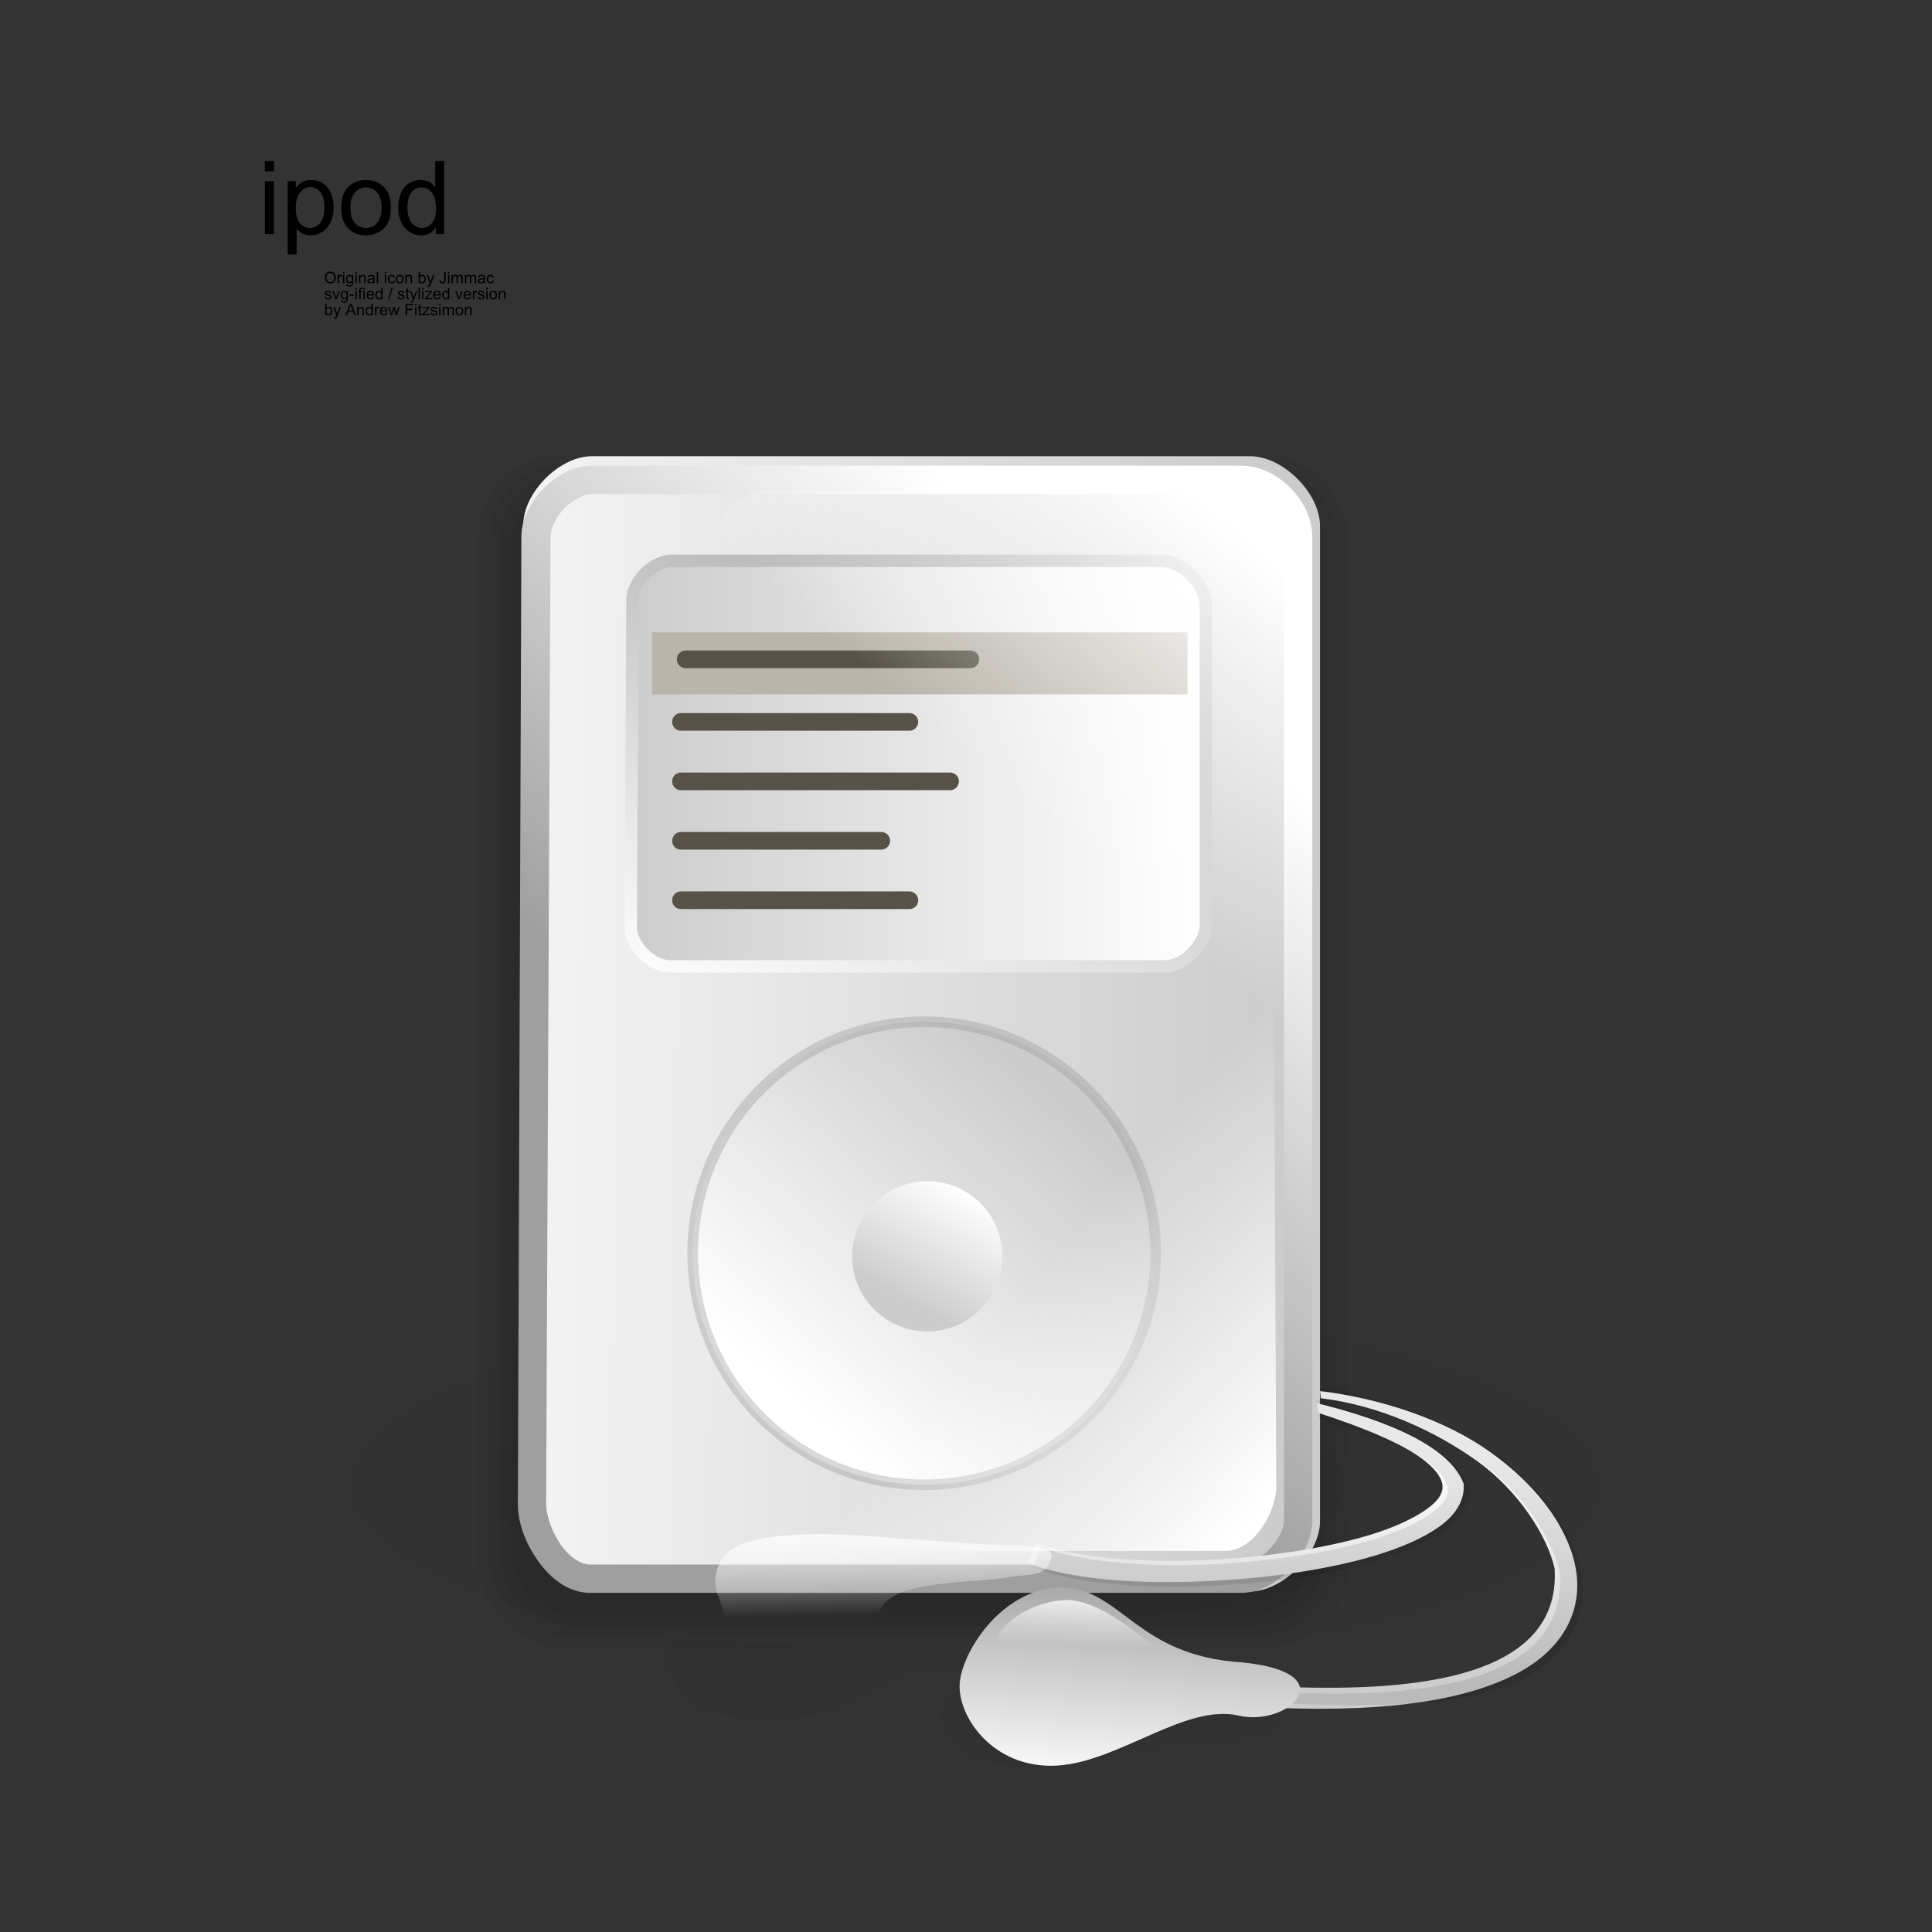 <svg:svg xmlns:dc="http://purl.org/dc/elements/1.1/" xmlns:ns1="http://www.w3.org/1999/xlink" xmlns:ns3="http://creativecommons.org/ns#" xmlns:rdf="http://www.w3.org/1999/02/22-rdf-syntax-ns#" xmlns:svg="http://www.w3.org/2000/svg" height="226.765" id="svg1" viewBox="-31.785 -50.555 226.765 226.765" width="226.765">
  <svg:rect x="-31.785" y="-50.555" width="226.765" height="226.765" fill="#333333" stroke="none"/>
  <svg:defs id="defs3">
    <svg:linearGradient id="linearGradient924">
      <svg:stop id="stop925" offset="0" stop-color="#fff" stop-opacity="0" />
      <svg:stop id="stop926" offset="1" stop-color="#fff" />
    </svg:linearGradient>
    <svg:linearGradient id="linearGradient1535">
      <svg:stop id="stop1536" offset="0" stop-color="#9f9f9f" />
      <svg:stop id="stop1537" offset="1" stop-color="#fff" />
    </svg:linearGradient>
    <svg:linearGradient id="linearGradient676">
      <svg:stop id="stop677" offset="0" stop-opacity=".115" />
      <svg:stop id="stop678" offset="1" stop-opacity="0" />
    </svg:linearGradient>
    <svg:linearGradient id="linearGradient580">
      <svg:stop id="stop581" offset="0" stop-color="#ccc" />
      <svg:stop id="stop582" offset="1" stop-color="#fff" />
    </svg:linearGradient>
    <svg:linearGradient id="linearGradient583" ns1:href="#linearGradient580" />
    <svg:linearGradient id="linearGradient589" x1=".944" x2="-.264" y1=".493" y2=".475" ns1:href="#linearGradient580" />
    <svg:radialGradient id="radialGradient675" ns1:href="#linearGradient676" />
    <svg:linearGradient id="linearGradient682" x1=".373" x2=".697" y1=".635" y2=".109" ns1:href="#linearGradient1535" />
    <svg:linearGradient id="linearGradient683" x1=".732" x2=".169" y1=".13" y2=".775" ns1:href="#linearGradient580" />
    <svg:linearGradient id="linearGradient895" x1=".331" x2=".736" y1=".786" y2=".049" ns1:href="#linearGradient580" />
    <svg:linearGradient id="linearGradient896" x1=".722" x2="-.011" y1="-.211" y2="1.034" ns1:href="#linearGradient1535" />
    <svg:linearGradient id="linearGradient911" x1=".542" x2=".356" y1="-.099" y2="1.108" ns1:href="#linearGradient1535" />
    <svg:linearGradient id="linearGradient912" x1=".609" x2=".644" y1=".315" y2="-.054" ns1:href="#linearGradient924" />
    <svg:linearGradient id="linearGradient927" x1=".482" x2=".451" y1=".58" y2="-.168" ns1:href="#linearGradient924" />
    <svg:linearGradient id="linearGradient937" x1=".415" x2=".451" y1=".898" y2=".192" ns1:href="#linearGradient580" />
    <svg:linearGradient id="linearGradient955" x1=".567" x2=".813" y1=".4" y2="-.01" ns1:href="#linearGradient924" />
    <svg:linearGradient id="linearGradient957" x1=".62" x2=".926" y1=".633" y2=".99" ns1:href="#linearGradient924" />
    <svg:linearGradient id="linearGradient1002" x1=".975" x2=".523" y1="1.07" y2=".148" ns1:href="#linearGradient676" />
    <svg:linearGradient id="linearGradient1003" x1=".289" x2=".482" y1=".549" y2="-.535" ns1:href="#linearGradient676" />
  </svg:defs>
  <svg:g id="g977" transform="matrix(1.016 0 0 1.016 -2.702 -2.594)">
    <svg:path d="m33.66 15.708c0.018-3.617 4.056-7.673 7.673-7.673h73.597c3.68 0 7.82 4.131 7.82 7.815v111.25c0 3.72-4.17 7.88-7.89 7.88h-73.811c-4.304 0-7.942-5.89-7.921-10.19l0.532-109.08z" fill="#fff" fill-rule="evenodd" id="path976" stroke-width=".438" />
    <svg:g fill="url(#linearGradient1002)" fill-opacity=".074" fill-rule="evenodd" id="g1334" stroke-width=".25" transform="matrix(1.077 0 0 1.17 33.195 -71.134)">
      <svg:path d="m84.073 157.86c-0.786 1.71-1.035 3.58-0.273 5.31 2.65 1.7 5.492 3.06 8.246 4.52 2.415 1.21 1.52 1.97-0.494 3.29-2.013 1.31-3.777 1.79-6.829 2.54-3.052 0.74-6.725 1.29-11.648 1-4.923-0.3-14.502-1.09-18.096-0.36s-1.797 3.41-0.474 4.54c1.322 1.13 2.467 0.34 6.102 0.78 3.636 0.44 10.762 0.65 15.961 0.22 5.199-0.44 11.457-0.67 15.325-1.91 3.868-1.23 6.323-3.62 7.587-5.22 1.26-1.61 0.264-3.63 2.02-1.3 1.76 2.33 4.75 5.24 5.01 7.57 0.25 2.34-1.31 3.62-3.37 5.14-2.05 1.52-4.122 2.06-7.849 2.88-3.726 0.82-9.92 1.29-14.592 2.25-1.52 1.12-1.644 1.22-0.984 2.9 5.679-0.18 12.462 0.94 16.87 0.15 4.405-0.8 12.305-3.15 14.375-7.13 1.85-3.64 2.14-6.79 0.84-9.61s-4.58-6.34-7.47-8.6c-2.88-2.26-5.762-4.61-9.416-5.44-3.584-1.26-7.162-2.54-10.75-3.79l-0.091 0.27z" id="path1560" />
      <svg:path d="m85.009 159.03l-0.616 0.92c5.942 0.7 11.814 3.35 16.097 6.38 4.28 3.02 7.29 7.65 8.05 10.98 0.76 11.96-16.604 12.55-28.456 12.07l-0.091 2.16c12.072 0.49 20.077-1 24.987-3.69 4.92-2.69 6.6-6.86 5.66-10.99-0.94-4.12-4.17-8.2-8.76-11.43-4.584-3.24-10.528-5.65-16.871-6.4zm-1.12 1.38l0.299 1.05c4.674 1.5 7.994 2.92 10.033 4.24 2.039 1.31 2.672 2.42 2.736 3.15s-0.333 1.51-1.642 2.43c-1.308 0.92-3.349 1.86-5.837 2.61-4.975 1.5-11.703 2.41-18.149 2.61-6.447 0.21-12.644-0.38-16.417-1.8l-0.821 2.07c4.309 1.62 10.621 2.1 17.238 1.9 6.616-0.21 13.54-1.13 18.788-2.71 2.624-0.79 4.848-1.74 6.475-2.88 1.628-1.14 2.708-2.66 2.554-4.41-1.639-4.35-9.903-6.95-15.257-8.26z" id="path1545" />
      <svg:path d="m84.399 158.18c-0.743 1.52-1.456 3.07-0.122 4.52 1.662 1.45 4.157 1.99 6.132 3.09 1.634 0.99 4.205 1.11 4.49 3.36-0.772 2.17-1.661 2.07-5.687 3.18-4.248 1.01-8.33 1.37-12.965 1.8-4.634 0.42-11.275 0.96-14.715 0.54-3.441-0.43-4.366-1.1-6.136-0.46s-3.724 2.91-0.365 3.96c3.359 1.06 10.173 1.4 15.667 1.23 5.495-0.17 13.059-1.08 17.002-1.49 3.944-0.41 9.158-2.91 10.972-5.77 1.928-2.75 0.266-5.18 2.218-3.01 2.29 1.68 3.96 4.09 5.09 6.01 1.12 1.93 1.48 3.78 0.68 5.67-0.8 1.88-2.43 3.3-4.49 4.37-2.171 1.17-3.025 1.56-6.499 2.23s-15.087-1.63-14.449 1.52c-2.042 0.23-2.141 1.1-1.423 2.33 3.736 0.95 7.868 1.05 11.431 0.89 3.562-0.15 7.223-0.47 9.82-1.63 2.59-1.16 8.1-2.96 9.48-6.31 1.27-3.13 2.23-5.85 0.88-8.62s-4.12-6.64-7.41-8.86c-1.9-1.64-3.57-3.34-6.035-4.04-4.281-2.15-8.934-3.32-13.475-4.78l-0.091 0.27z" id="path1557" />
      <svg:path d="m84.438 158.72c-1.418 1.35-1.249 2.56 0.182 3.78 3.202 1.41 6.663 2.57 9.675 4.28 1.39 0.85 2.481 2.63-0.743 4.8-3.888 2.5-17.228 4.43-22.464 4.38-5.237-0.04-12.586-1.38-15.653-1.57s-3.568 2.09-0.574 3.13c2.994 1.03 6.148 1.43 13.01 1.44 6.861 0.12 19.324-1.58 23.12-2.64s5.527-2.46 7.546-4.43c1.194-1.17 0.988-2.88 0.403-4.16-0.93-1.04-3.834-3.82-1.141-1.68 2.561 1.96 5.491 3.41 7.031 6.32 1.32 1.51 1.9 3.3 2.36 5.2 0.46 1.89-0.1 2.75-0.98 4.76-0.87 2-3.15 3.17-5.63 4.31-2.479 1.14-5.643 1.58-9.183 1.72-3.539 0.13-11.222-1.21-11.452-0.91 0.584 2.84-0.846 4.52 2.958 4.45 3.915-0.06 9.554 0.02 13.493-0.75 3.934-0.78 6.594-1.41 8.834-2.8 2.25-1.4 4.36-3.29 5.2-5.31 0.84-2.03 1.3-3.86 0.42-6.75s-3.67-7.02-7.01-9.16c-2.6-1.92-4.923-4.27-8.148-5.1-3.562-1.67-7.352-2.65-11.163-3.58l-0.091 0.27z" id="path1553" />
    </svg:g>
    <svg:g fill-opacity=".041" fill-rule="evenodd" id="g1323" stroke-width="1pt" transform="matrix(1.118 0 0 1.118 92.798 -169.3)">
      <svg:rect height="116.97" id="rect1318" rx="6.646" ry="6.646" width="82.856" x="-55.828" y="159.11" />
      <svg:rect height="120.99" id="rect1320" rx="7.911" ry="7.942" width="87.582" x="-58.034" y="157.18" />
      <svg:rect height="119.21" id="rect1321" rx="7.229" ry="7.229" width="85.232" x="-56.95" y="158.04" />
      <svg:rect height="123.37" id="rect1322" rx="8.73" ry="8.73" width="90.001" x="-59.219" y="156.16" />
    </svg:g>
    <svg:path d="m-29.022-29.754a22.154 22.154 0 1 0 -44.308 0 22.154 22.154 0 1 0 44.308 0z" fill="url(#radialGradient675)" fill-rule="evenodd" id="path674" stroke-width="1pt" transform="matrix(3.606 0 0 1.028 268.53 154.92)" />
    <svg:g fill="url(#linearGradient1003)" fill-opacity=".124" fill-rule="evenodd" id="g1006" stroke-linecap="round" stroke-linejoin="round" stroke-width=".375" transform="matrix(3.263 0 0 2.181 28.14 27.347)">
      <svg:path d="m6.781 52.062c-0.655 0.505-0.867 1.449-0.494 2.194 0.179 0.688 0.439 1.327 1.013 1.779 0.702 0.667 1.767 0.867 2.711 0.876 1.156-0.025 2.22-0.585 2.993-1.43 0.624-0.547 1.162-1.25 2.053-1.307 1.132-0.352 2.395-0.32 3.489-0.706 0.478-0.18 0.996-1.065 0.511-1.322-2.273-0.261-4.547-0.485-6.838-0.461-1.425-0.005-2.867-0.115-4.281-0.056-0.385 0.144-0.771 0.289-1.156 0.433zm12.031 1.563c-1.281 0.134-2.139 1.233-2.706 2.301-0.419 0.713 0.024 1.596 0.363 2.262 0.499 0.611 1.165 1.006 1.943 1.138 0.653 0.151 1.299 0.179 1.917-0.121 1.46-0.409 2.894-0.962 4.37-1.283 0.9-0.087 1.82-0.104 2.707-0.234 0.625-0.315 0.767-0.807 0.344-1.376-1.399-0.478-2.956-0.645-4.362-1.129-1.237-0.599-2.372-1.666-3.812-1.625-0.254 0.022-0.509 0.045-0.764 0.067z" id="path983" />
      <svg:path d="m19.397 59.271c-2.308 0.115-3.582-1.626-3.434-2.661s1.551-2.957 3.655-2.957c2.105 0.099 2.603 2.152 6.314 2.366 3.711 0.312 1.662 2.053-0.111 1.675-1.883-0.378-4.227 1.462-6.424 1.577zm-0.776-7.096c-1.107 0-8.344-0.739-10.523-0.394-2.178 0.345-2.123 1.905-1.772 2.759 0.351 0.855 1.218 2.202 3.766 2.267 2.437 0.066 3.231-2.792 4.652-2.858 1.422-0.164 2.696-0.279 3.545-0.493 0.849-0.213 1.329-1.281 0.332-1.281z" id="path971" />
      <svg:path d="m6.688 51.781c-0.46 0.474-0.744 1.087-0.697 1.766-0.001 0.709 0.569 1.314 0.793 1.982 0.143 0.706 0.705 0.967 1.354 1.096 0.718 0.191 1.423 0.666 2.174 0.328 0.87-0.224 1.859-0.181 2.492-0.913 0.79-0.561 1.45-1.373 2.474-1.453 0.835-0.217 1.67-0.433 2.504-0.649-0.633 0.614-1.544 1.023-1.758 1.951-0.263 0.72-0.123 1.572 0.165 2.267 0.704 0.72 1.591 1.314 2.641 1.308 1.052 0.003 2.086-0.416 3.131-0.577 1.781-0.447 3.619-0.632 5.415-0.981 0.589-0.349 0.819-0.866 0.625-1.531-1.196-0.818-2.742-0.921-4.059-1.517-1.239-0.427-2.439-1.025-3.702-1.347-0.468-0.019-1.519-0.084-0.98-0.752 0.254-0.614-0.52-1.068-1.083-0.917-3.371-0.136-6.751-0.359-10.116-0.44-0.458 0.126-0.915 0.253-1.373 0.379z" id="path990" />
      <svg:path d="m6.531 51.312c-0.381 0.756-0.707 1.58-1 2.376 0.539 1.015 1.018 2.074 1.594 3.062 1.01 0.154 2.026 0.483 3.033 0.531 1.945-0.613 3.885-1.242 5.725-2.134 0.742-0.383-0.388 0.692-0.099 1.133-0.067 0.826 0.11 1.683 0.31 2.47 0.77 0.379 1.495 0.912 2.397 0.816 1.494 0.133 2.966-0.343 4.45-0.486 1.604-0.267 3.274-0.396 4.809-0.892 0.174-0.633 0.571-1.278 0.612-1.902-2.861-1.205-5.839-2.257-8.706-3.474-0.457-0.403-0.779-1.066-1.318-1.316-3.634-0.126-7.275-0.332-10.904-0.409-0.301 0.075-0.602 0.15-0.903 0.225z" id="path1001" />
    </svg:g>
    <svg:path d="m31.826 13.423c0.019-3.737 4.191-7.927 7.927-7.927h76.037c3.81 0 8.08 4.268 8.08 8.074v114.94c0 3.84-4.31 8.15-8.15 8.15h-76.26c-4.446 0-8.206-6.09-8.184-10.54l0.55-112.7z" fill="url(#linearGradient589)" fill-rule="evenodd" id="path578" stroke-width=".438" />
    <svg:path d="m44.441 22.096c0.012-2.13 2.389-4.518 4.519-4.518h56.57c2.42 0 5.15 2.723 5.15 5.151v36.958c0 2.236-2.51 4.744-4.75 4.744h-57.151c-2.141 0-4.552-2.4-4.541-4.541l0.203-37.794z" fill="url(#linearGradient583)" fill-rule="evenodd" id="path579" stroke="url(#linearGradient896)" stroke-width="1.428" />
    <svg:path d="m46.711 25.85v7.156h61.849v-7.156h-61.849z" fill="#bab5ab" fill-rule="evenodd" id="path585" stroke-width="1pt" />
    <svg:path d="m50.586 28.964h32.892m-33.434 27.831h26.386m-26.386-6.867h23.132m-23.132-6.868h31.084m-31.084-6.867h26.386" fill="none" id="path609" stroke="#565248" stroke-linecap="round" stroke-linejoin="round" stroke-width="2.039" />
    <svg:path d="m32.788 29.84a8.197 8.197 0 1 0 -16.394 0 8.197 8.197 0 1 0 16.394 0z" fill="url(#linearGradient683)" fill-rule="evenodd" id="path680" stroke="#969496" stroke-opacity=".355" stroke-width=".375" transform="matrix(3.263 0 0 3.263 -2.098 .208)" />
    <svg:path d="m32.788 29.84a8.197 8.197 0 1 0 -16.394 0 8.197 8.197 0 1 0 16.394 0z" fill="url(#linearGradient895)" fill-rule="evenodd" id="path681" stroke-opacity=".488" stroke-width="1.156" transform="matrix(1.058 0 0 1.058 52.481 66.359)" />
    <svg:path d="m39.767 6.592c-2.147 0-4.027 1.069-5.506 2.549-1.479 1.481-2.642 3.466-2.651 5.608l-0.408 111.76c-0.009 2.29 0.928 4.65 2.345 6.63 1.418 1.97 3.443 3.67 6.017 3.67h75.156c2.19 0 4.09-1.14 5.6-2.65 1.52-1.52 2.66-3.52 2.66-5.71v-113.6c0-2.174-1.05-4.205-2.55-5.709-1.51-1.504-3.54-2.549-5.71-2.549h-74.953zm0 3.263h74.953c0.94 0 2.34 0.607 3.36 1.631 1.02 1.025 1.63 2.423 1.63 3.365v113.6c0 0.95-0.7 2.33-1.73 3.36-1.04 1.04-2.31 1.73-3.26 1.73h-75.156c-1.069 0-2.338-0.81-3.365-2.24-1.028-1.43-1.739-3.44-1.734-4.79l0.51-111.76c0.004-0.92 0.631-2.262 1.631-3.264 1.001-1.001 2.247-1.631 3.161-1.631z" fill="url(#linearGradient682)" fill-rule="evenodd" id="path1567" stroke-width="1.011" />
    <svg:path d="m123.88 113.5l0.09 0.83c6.64 0.78 13.21 3.79 18 7.21s8.15 8.67 9 12.45c0.84 13.53-18.57 14.2-31.82 13.66l-0.1 2.45c13.5 0.54 22.44-1.13 27.94-4.18s7.37-7.77 6.32-12.44c-1.05-4.68-4.66-9.29-9.79-12.95-5.13-3.67-12.54-6.19-19.64-7.03zm-0.32 1.41l0.18 1.13c5.23 1.7 8.94 3.3 11.22 4.79s2.98 2.75 3.06 3.57c0.07 0.82-0.38 1.72-1.84 2.75-1.46 1.04-3.74 2.11-6.53 2.96-5.56 1.69-13.08 2.73-20.29 2.96-7.2 0.23-14.133-0.44-18.352-2.04l-0.918 2.34c4.817 1.83 11.87 2.38 19.27 2.14 7.4-0.23 15.14-1.27 21.01-3.05 2.93-0.9 5.42-1.98 7.24-3.27s3.03-3.01 2.85-4.99c-1.83-4.93-10.91-7.81-16.9-9.29z" fill="url(#linearGradient937)" fill-rule="evenodd" id="path1544" stroke-width=".25" />
    <svg:path d="m123.86 113.08l0.17 1.42c6.65 0.8 13.77 3.91 18.56 7.38 4.79 3.46 8.15 8.78 9 12.61 0.85 13.71-18.57 14.39-31.82 13.84l-0.35 1.25c13.5 0.55 22.69 0.09 28.19-3s7.37-7.88 6.32-12.61-4.66-9.41-9.79-13.12c-5.12-3.71-13.19-6.92-20.28-7.77zm-0.28 1.48l0.23 2.12c5.22 1.72 9.49 2.97 11.77 4.48s2.99 2.78 3.06 3.61c0.07 0.84-0.37 1.74-1.84 2.79-1.46 1.05-3.74 2.14-6.52 3-5.57 1.72-13.09 2.77-20.3 3-7.2 0.23-14.131-0.45-18.35-2.07l-0.918 2.38c4.817 1.85 11.878 2.4 19.268 2.17 7.4-0.24 15.14-1.29 21.01-3.1 2.93-0.91 5.42-2 7.24-3.31s3.03-3.05 2.86-5.06c-1.84-4.99-11.53-8.51-17.51-10.01z" fill-opacity=".091" fill-rule="evenodd" id="path938" stroke-width=".25" />
    <svg:g fill="url(#linearGradient911)" fill-rule="evenodd" id="g657" stroke-linecap="round" stroke-linejoin="round" stroke-width=".375" transform="matrix(3.263 0 0 3.263 4.197 3.373)">
      <svg:path d="m27.36 47.009c-2.308 0.129-3.581-1.827-3.434-2.991 0.148-1.163 1.551-3.323 3.656-3.323 2.104 0.111 2.603 2.419 6.314 2.659 3.71 0.351 1.661 2.308-0.111 1.883-1.883-0.425-4.228 1.643-6.425 1.772z" id="path612" />
      <svg:path d="m26.585 39.034c-1.108 0-8.345-0.831-10.523-0.443-2.179 0.387-2.123 2.141-1.773 3.101 0.351 0.96 1.219 2.474 3.766 2.548 2.437 0.074 3.231-3.138 4.653-3.212 1.421-0.185 2.695-0.314 3.544-0.554 0.85-0.24 1.33-1.44 0.333-1.44z" id="path613" />
    </svg:g>
    <svg:path d="m86.291 142.49c-1.481 1.78-2.335 3.79-2.309 6.13 0.5 1.94 1.049 3.96 2.989 4.94 1.56 1.79 4.043 1.85 6.186 2.42 5.309-1.55 10.533-3.51 15.843-4.98 2.88-0.51 5.88-0.66 8.71-1.2 2.95-0.6 1.71-2.8-0.63-3.12-4.02-1.18-8.25-2-12.13-3.5-3.15-2.36-6.564-5.39-10.264-5.55-3.7 0.1-7.32 2.18-8.395 4.86z" fill="url(#linearGradient912)" fill-rule="evenodd" id="path922" stroke-linecap="round" stroke-linejoin="round" stroke-width=".375" />
    <svg:path d="m55.903 131.79c-1.621 1.08-2.518 3.56-1.389 5.8 0.723 2.07 1.035 4.41 3.116 5.59 1.524 1.65 3.766 2.63 5.87 3.13 2.506-0.1 4.565-0.31 7.095-1.8 2.53-1.5 0.919-5.24 3.746-7.16 2.828-1.92 10.463-1.8 13.215-2.3 3.014-0.51 4.58 0.02 5.24-2.17 0.615-1.64-3.045-1.46-4.289-1.53-9.295-0.32-17.407-1.39-22.743-1.32-5.336 0.08-8.24 0.69-9.861 1.76z" fill="url(#linearGradient927)" fill-rule="evenodd" id="path923" stroke-linecap="round" stroke-linejoin="round" stroke-width=".375" />
    <svg:path d="m119.98 15.194c-0.02-2.684-3.01-5.695-5.7-5.695h-54.629c-2.734 0-5.8 3.066-5.8 5.801v82.577c0 2.763 3.094 5.853 5.853 5.853h54.786c3.2 0 5.9-4.373 5.88-7.567l-0.39-80.969z" fill="url(#linearGradient955)" fill-rule="evenodd" id="path954" stroke-width=".438" />
    <svg:path d="m118.42 43.432c-0.01-2.684-3.01-5.695-5.69-5.695h-54.63c-2.735 0-5.801 3.066-5.801 5.801v82.572c0 2.76 3.094 5.86 5.853 5.86h54.788c3.19 0 5.9-4.37 5.88-7.57l-0.4-80.968z" fill="url(#linearGradient957)" fill-rule="evenodd" id="path956" stroke-width=".438" />
  </svg:g>
  <svg:path d="m6.343-17.963c0-0.223 0.06-0.398 0.18-0.524s0.275-0.19 0.464-0.19c0.124 0 0.236 0.03 0.336 0.089 0.1 0.06 0.176 0.143 0.228 0.249s0.079 0.226 0.079 0.361c0 0.136-0.028 0.258-0.083 0.366-0.055 0.108-0.133 0.189-0.234 0.244-0.101 0.056-0.21 0.084-0.327 0.084-0.127 0-0.24-0.031-0.34-0.092s-0.175-0.145-0.227-0.251-0.077-0.218-0.077-0.336zm0.184 0.003c0 0.162 0.044 0.29 0.131 0.383 0.087 0.094 0.197 0.14 0.328 0.14 0.134 0 0.244-0.047 0.331-0.141s0.13-0.228 0.13-0.401c0-0.11-0.018-0.205-0.056-0.287s-0.091-0.145-0.162-0.19-0.151-0.067-0.24-0.067c-0.126 0-0.234 0.043-0.325 0.13-0.091 0.086-0.136 0.231-0.136 0.433zm1.308 0.653v-0.975h0.149v0.148c0.038-0.069 0.073-0.115 0.105-0.137 0.032-0.022 0.068-0.033 0.106-0.033 0.056 0 0.112 0.018 0.17 0.053l-0.057 0.153c-0.04-0.023-0.081-0.035-0.121-0.035-0.036 0-0.069 0.011-0.097 0.032-0.029 0.022-0.049 0.052-0.061 0.091-0.018 0.058-0.028 0.123-0.028 0.192v0.511h-0.165zm0.63-1.156v-0.19h0.165v0.19h-0.165zm0 1.156v-0.975h0.165v0.975h-0.165zm0.387 0.08l0.161 0.024c0.007 0.05 0.025 0.086 0.056 0.108 0.041 0.031 0.097 0.046 0.168 0.046 0.076 0 0.136-0.015 0.177-0.046 0.042-0.03 0.07-0.073 0.084-0.128 0.009-0.034 0.013-0.104 0.012-0.212-0.072 0.085-0.162 0.128-0.27 0.128-0.134 0-0.238-0.049-0.311-0.145-0.073-0.097-0.11-0.213-0.11-0.348 0-0.093 0.017-0.179 0.051-0.258 0.034-0.078 0.082-0.139 0.146-0.182 0.064-0.043 0.139-0.064 0.225-0.064 0.115 0 0.21 0.047 0.284 0.14v-0.118h0.152v0.842c0 0.152-0.015 0.26-0.046 0.323s-0.08 0.113-0.147 0.15-0.149 0.055-0.247 0.055c-0.116 0-0.21-0.026-0.282-0.078-0.072-0.053-0.106-0.131-0.104-0.237zm0.137-0.585c0 0.128 0.025 0.221 0.076 0.28 0.051 0.058 0.114 0.088 0.191 0.088 0.076 0 0.14-0.029 0.191-0.088 0.051-0.058 0.077-0.15 0.077-0.275 0-0.119-0.026-0.209-0.079-0.269-0.053-0.061-0.117-0.091-0.191-0.091-0.073 0-0.136 0.03-0.187 0.089-0.051 0.06-0.077 0.148-0.077 0.266zm0.941-0.651v-0.19h0.165v0.19h-0.165zm0 1.156v-0.975h0.165v0.975h-0.165zm0.417 0v-0.975h0.149v0.139c0.072-0.107 0.175-0.161 0.31-0.161 0.059 0 0.113 0.011 0.162 0.032 0.05 0.021 0.086 0.048 0.111 0.083 0.024 0.034 0.041 0.075 0.051 0.122 0.006 0.03 0.009 0.084 0.009 0.16v0.6h-0.165v-0.593c0-0.068-0.006-0.118-0.019-0.151-0.013-0.034-0.036-0.06-0.068-0.08-0.033-0.02-0.072-0.03-0.116-0.03-0.07 0-0.131 0.023-0.182 0.067-0.051 0.045-0.076 0.13-0.076 0.254v0.533h-0.166zm1.682-0.121c-0.061 0.052-0.12 0.089-0.176 0.11-0.057 0.022-0.117 0.033-0.182 0.033-0.107 0-0.19-0.027-0.247-0.079-0.058-0.052-0.086-0.119-0.086-0.2 0-0.048 0.01-0.092 0.032-0.131 0.022-0.04 0.05-0.071 0.086-0.095 0.035-0.024 0.074-0.042 0.118-0.054 0.033-0.009 0.082-0.017 0.147-0.025 0.134-0.016 0.232-0.035 0.295-0.057 0-0.023 0.001-0.037 0.001-0.043 0-0.067-0.016-0.115-0.047-0.142-0.042-0.038-0.105-0.056-0.188-0.056-0.078 0-0.135 0.013-0.172 0.041-0.037 0.027-0.065 0.075-0.082 0.144l-0.162-0.022c0.015-0.069 0.039-0.125 0.073-0.167 0.033-0.043 0.082-0.076 0.145-0.099 0.064-0.023 0.138-0.034 0.222-0.034 0.083 0 0.15 0.01 0.202 0.029 0.052 0.02 0.091 0.045 0.115 0.074 0.025 0.03 0.042 0.067 0.051 0.113 0.006 0.028 0.009 0.079 0.009 0.152v0.22c0 0.154 0.003 0.251 0.01 0.292 0.007 0.04 0.021 0.079 0.042 0.117h-0.172c-0.018-0.035-0.029-0.075-0.034-0.121zm-0.013-0.369c-0.06 0.025-0.15 0.046-0.27 0.063-0.068 0.01-0.116 0.021-0.144 0.033s-0.05 0.03-0.065 0.054c-0.016 0.023-0.023 0.049-0.023 0.078 0 0.044 0.016 0.081 0.05 0.11 0.033 0.03 0.082 0.044 0.146 0.044s0.12-0.014 0.17-0.042c0.049-0.027 0.086-0.065 0.109-0.114 0.018-0.037 0.027-0.092 0.027-0.165v-0.061zm0.42 0.49v-1.346h0.165v1.346h-0.165zm0.944-1.156v-0.19h0.165v0.19h-0.165zm0 1.156v-0.975h0.165v0.975h-0.165zm1.054-0.357l0.162 0.021c-0.018 0.112-0.063 0.199-0.136 0.263-0.073 0.063-0.163 0.095-0.269 0.095-0.134 0-0.241-0.044-0.322-0.131s-0.122-0.212-0.122-0.375c0-0.105 0.018-0.197 0.053-0.276 0.034-0.079 0.088-0.138 0.159-0.178 0.071-0.039 0.149-0.059 0.232-0.059 0.106 0 0.193 0.027 0.26 0.08 0.067 0.054 0.111 0.13 0.13 0.228l-0.161 0.025c-0.015-0.065-0.042-0.115-0.081-0.148s-0.086-0.049-0.141-0.049c-0.083 0-0.151 0.03-0.203 0.089-0.052 0.06-0.078 0.154-0.078 0.283 0 0.131 0.025 0.226 0.075 0.286 0.05 0.059 0.116 0.089 0.197 0.089 0.065 0 0.119-0.02 0.162-0.06 0.044-0.04 0.071-0.101 0.083-0.183zm0.242-0.131c0-0.18 0.05-0.314 0.15-0.401 0.084-0.072 0.186-0.108 0.307-0.108 0.134 0 0.243 0.044 0.328 0.132 0.085 0.087 0.128 0.209 0.128 0.364 0 0.125-0.019 0.224-0.056 0.295-0.038 0.072-0.093 0.128-0.165 0.168s-0.15 0.06-0.235 0.06c-0.137 0-0.247-0.044-0.331-0.132-0.084-0.087-0.126-0.213-0.126-0.378zm0.17 0c0 0.125 0.027 0.219 0.081 0.281 0.055 0.062 0.123 0.093 0.206 0.093 0.082 0 0.15-0.031 0.205-0.094 0.054-0.062 0.081-0.157 0.081-0.285 0-0.121-0.027-0.212-0.082-0.274s-0.123-0.093-0.204-0.093c-0.083 0-0.151 0.031-0.206 0.092-0.054 0.062-0.081 0.156-0.081 0.28zm0.938 0.488v-0.975h0.148v0.139c0.072-0.107 0.175-0.161 0.31-0.161 0.059 0 0.113 0.011 0.162 0.032 0.05 0.021 0.086 0.048 0.111 0.083 0.024 0.034 0.041 0.075 0.051 0.122 0.006 0.03 0.009 0.084 0.009 0.16v0.6h-0.165v-0.593c0-0.068-0.006-0.118-0.019-0.151-0.013-0.034-0.036-0.06-0.068-0.08-0.033-0.02-0.071-0.03-0.116-0.03-0.07 0-0.131 0.023-0.182 0.067-0.051 0.045-0.076 0.13-0.076 0.254v0.533h-0.165zm1.719 0h-0.153v-1.346h0.165v0.48c0.07-0.087 0.159-0.131 0.267-0.131 0.06 0 0.117 0.012 0.17 0.036 0.054 0.024 0.098 0.058 0.132 0.102 0.035 0.044 0.062 0.097 0.082 0.158 0.019 0.062 0.029 0.128 0.029 0.199 0 0.167-0.041 0.296-0.124 0.387-0.082 0.091-0.182 0.137-0.297 0.137s-0.205-0.048-0.271-0.144v0.122zm-0.002-0.495c0 0.117 0.016 0.201 0.048 0.253 0.052 0.085 0.122 0.128 0.211 0.128 0.072 0 0.135-0.032 0.187-0.094 0.053-0.063 0.079-0.156 0.079-0.281 0-0.127-0.025-0.221-0.076-0.281-0.05-0.061-0.111-0.091-0.183-0.091s-0.134 0.031-0.187 0.094c-0.052 0.063-0.079 0.153-0.079 0.272zm0.889 0.87l-0.019-0.155c0.036 0.01 0.068 0.014 0.095 0.014 0.036 0 0.066-0.006 0.088-0.018s0.04-0.029 0.054-0.051c0.01-0.017 0.027-0.058 0.05-0.123 0.004-0.009 0.008-0.023 0.015-0.041l-0.37-0.976h0.178l0.203 0.564c0.026 0.072 0.05 0.147 0.071 0.226 0.019-0.076 0.041-0.15 0.068-0.222l0.208-0.568h0.165l-0.371 0.991c-0.039 0.107-0.07 0.181-0.092 0.221-0.03 0.055-0.063 0.095-0.101 0.12s-0.083 0.038-0.136 0.038c-0.032 0-0.067-0.007-0.106-0.02zm1.398-0.757l0.161-0.022c0.004 0.103 0.023 0.173 0.057 0.211 0.035 0.038 0.082 0.057 0.143 0.057 0.044 0 0.083-0.01 0.115-0.031 0.033-0.02 0.055-0.048 0.067-0.083 0.013-0.036 0.019-0.092 0.019-0.169v-0.927h0.178v0.917c0 0.113-0.014 0.2-0.041 0.262-0.027 0.061-0.071 0.108-0.13 0.141-0.059 0.032-0.128 0.049-0.207 0.049-0.118 0-0.209-0.034-0.272-0.102-0.062-0.068-0.092-0.169-0.09-0.303zm1.01-0.774v-0.19h0.166v0.19h-0.166zm0 1.156v-0.975h0.166v0.975h-0.166zm0.418 0v-0.975h0.148v0.137c0.03-0.048 0.071-0.086 0.122-0.115 0.05-0.029 0.108-0.044 0.173-0.044 0.072 0 0.131 0.015 0.178 0.045 0.046 0.03 0.078 0.072 0.097 0.126 0.077-0.114 0.178-0.171 0.301-0.171 0.097 0 0.171 0.027 0.223 0.08 0.052 0.054 0.078 0.136 0.078 0.248v0.669h-0.164v-0.614c0-0.066-0.005-0.114-0.016-0.143s-0.03-0.052-0.058-0.07-0.061-0.027-0.099-0.027c-0.069 0-0.126 0.023-0.171 0.069-0.045 0.045-0.068 0.118-0.068 0.218v0.567h-0.165v-0.634c0-0.073-0.014-0.128-0.04-0.165-0.027-0.036-0.071-0.055-0.133-0.055-0.046 0-0.089 0.012-0.129 0.037-0.039 0.024-0.068 0.06-0.085 0.107-0.018 0.047-0.027 0.115-0.027 0.204v0.506h-0.165zm1.567 0v-0.975h0.148v0.137c0.031-0.048 0.071-0.086 0.122-0.115s0.109-0.044 0.173-0.044c0.073 0 0.132 0.015 0.178 0.045s0.079 0.072 0.098 0.126c0.077-0.114 0.177-0.171 0.301-0.171 0.096 0 0.171 0.027 0.223 0.08 0.052 0.054 0.078 0.136 0.078 0.248v0.669h-0.165v-0.614c0-0.066-0.005-0.114-0.016-0.143-0.01-0.029-0.03-0.052-0.058-0.07s-0.061-0.027-0.099-0.027c-0.069 0-0.125 0.023-0.171 0.069-0.045 0.045-0.068 0.118-0.068 0.218v0.567h-0.165v-0.634c0-0.073-0.013-0.128-0.04-0.165-0.027-0.036-0.071-0.055-0.132-0.055-0.047 0-0.09 0.012-0.129 0.037-0.04 0.024-0.068 0.06-0.086 0.107s-0.027 0.115-0.027 0.204v0.506h-0.165zm2.203-0.121c-0.061 0.052-0.12 0.089-0.176 0.11-0.057 0.022-0.118 0.033-0.182 0.033-0.107 0-0.19-0.027-0.247-0.079-0.058-0.052-0.086-0.119-0.086-0.2 0-0.048 0.01-0.092 0.032-0.131 0.022-0.04 0.05-0.071 0.085-0.095 0.036-0.024 0.075-0.042 0.119-0.054 0.033-0.009 0.082-0.017 0.147-0.025 0.133-0.016 0.232-0.035 0.295-0.057 0-0.023 0.001-0.037 0.001-0.043 0-0.067-0.016-0.115-0.047-0.142-0.042-0.038-0.105-0.056-0.188-0.056-0.078 0-0.135 0.013-0.172 0.041-0.037 0.027-0.065 0.075-0.083 0.144l-0.161-0.022c0.015-0.069 0.039-0.125 0.072-0.167 0.034-0.043 0.083-0.076 0.146-0.099 0.064-0.023 0.138-0.034 0.222-0.034 0.083 0 0.15 0.01 0.202 0.029 0.052 0.02 0.091 0.045 0.115 0.074 0.024 0.03 0.042 0.067 0.051 0.113 0.006 0.028 0.009 0.079 0.009 0.152v0.22c0 0.154 0.003 0.251 0.01 0.292 0.007 0.04 0.021 0.079 0.042 0.117h-0.173c-0.017-0.035-0.028-0.075-0.033-0.121zm-0.013-0.369c-0.06 0.025-0.15 0.046-0.27 0.063-0.068 0.01-0.116 0.021-0.144 0.033s-0.05 0.03-0.065 0.054c-0.016 0.023-0.023 0.049-0.023 0.078 0 0.044 0.016 0.081 0.05 0.11 0.033 0.03 0.082 0.044 0.146 0.044s0.12-0.014 0.17-0.042c0.049-0.027 0.086-0.065 0.109-0.114 0.018-0.037 0.027-0.092 0.027-0.165v-0.061zm1.06 0.133l0.162 0.021c-0.018 0.112-0.063 0.199-0.136 0.263-0.073 0.063-0.163 0.095-0.27 0.095-0.133 0-0.24-0.044-0.321-0.131s-0.122-0.212-0.122-0.375c0-0.105 0.018-0.197 0.052-0.276 0.035-0.079 0.088-0.138 0.16-0.178 0.071-0.039 0.148-0.059 0.232-0.059 0.106 0 0.193 0.027 0.26 0.08 0.067 0.054 0.11 0.13 0.129 0.228l-0.16 0.025c-0.016-0.065-0.043-0.115-0.081-0.148-0.039-0.033-0.086-0.049-0.141-0.049-0.084 0-0.151 0.03-0.203 0.089-0.052 0.06-0.078 0.154-0.078 0.283 0 0.131 0.025 0.226 0.075 0.286 0.05 0.059 0.116 0.089 0.197 0.089 0.064 0 0.118-0.02 0.162-0.06 0.043-0.04 0.071-0.101 0.083-0.183zm-19.723 1.945l0.163-0.026c0.009 0.066 0.035 0.116 0.077 0.151s0.101 0.052 0.176 0.052c0.076 0 0.132-0.015 0.169-0.046s0.055-0.067 0.055-0.109c0-0.037-0.016-0.067-0.049-0.088-0.023-0.015-0.079-0.033-0.169-0.056-0.121-0.031-0.205-0.057-0.252-0.079-0.047-0.023-0.082-0.054-0.106-0.093-0.024-0.04-0.036-0.083-0.036-0.131 0-0.043 0.01-0.084 0.03-0.121 0.02-0.037 0.047-0.067 0.081-0.092 0.026-0.019 0.061-0.035 0.105-0.048 0.044-0.013 0.092-0.02 0.143-0.02 0.076 0 0.144 0.011 0.202 0.033 0.058 0.022 0.1 0.052 0.128 0.09 0.028 0.037 0.046 0.088 0.057 0.151l-0.162 0.022c-0.007-0.05-0.029-0.09-0.064-0.118s-0.085-0.042-0.149-0.042c-0.076 0-0.13 0.013-0.163 0.038-0.032 0.025-0.049 0.054-0.049 0.088 0 0.021 0.007 0.041 0.02 0.058s0.035 0.032 0.063 0.044c0.017 0.006 0.065 0.02 0.146 0.042 0.117 0.031 0.198 0.057 0.245 0.077 0.046 0.019 0.082 0.048 0.109 0.086s0.04 0.085 0.04 0.142c0 0.055-0.016 0.106-0.048 0.155s-0.079 0.086-0.139 0.113c-0.061 0.027-0.129 0.04-0.206 0.04-0.127 0-0.223-0.026-0.289-0.079s-0.109-0.131-0.127-0.234zm1.276 0.291l-0.371-0.975h0.174l0.209 0.584c0.023 0.063 0.043 0.128 0.062 0.196 0.015-0.051 0.035-0.113 0.061-0.185l0.216-0.595h0.17l-0.369 0.975h-0.154zm0.639 0.081l0.161 0.023c0.007 0.05 0.025 0.086 0.056 0.109 0.041 0.03 0.097 0.046 0.168 0.046 0.076 0 0.136-0.016 0.177-0.046 0.042-0.031 0.07-0.074 0.084-0.129 0.009-0.033 0.013-0.104 0.012-0.212-0.072 0.085-0.162 0.128-0.27 0.128-0.134 0-0.238-0.048-0.311-0.145s-0.11-0.213-0.11-0.348c0-0.093 0.017-0.179 0.05-0.257 0.034-0.079 0.083-0.14 0.146-0.182 0.064-0.043 0.139-0.065 0.225-0.065 0.115 0 0.21 0.047 0.284 0.14v-0.118h0.152v0.843c0 0.151-0.015 0.259-0.046 0.322-0.031 0.064-0.08 0.114-0.147 0.15-0.067 0.037-0.149 0.055-0.247 0.055-0.116 0-0.21-0.026-0.282-0.078s-0.106-0.131-0.104-0.236zm0.137-0.586c0 0.128 0.025 0.221 0.076 0.28s0.114 0.088 0.191 0.088c0.076 0 0.139-0.029 0.191-0.087 0.051-0.059 0.077-0.151 0.077-0.275 0-0.12-0.026-0.21-0.079-0.27-0.053-0.061-0.117-0.091-0.191-0.091-0.073 0-0.136 0.03-0.187 0.09-0.051 0.059-0.077 0.148-0.077 0.265zm0.875 0.101v-0.166h0.507v0.166h-0.507zm0.693-0.751v-0.19h0.165v0.19h-0.165zm0 1.155v-0.975h0.165v0.975h-0.165zm0.457 0v-0.846h-0.146v-0.129h0.146v-0.103c0-0.066 0.006-0.114 0.017-0.146 0.016-0.043 0.044-0.078 0.084-0.104 0.04-0.027 0.097-0.04 0.169-0.04 0.046 0 0.098 0.005 0.154 0.016l-0.025 0.144c-0.034-0.006-0.067-0.009-0.097-0.009-0.05 0-0.086 0.011-0.107 0.032-0.02 0.022-0.031 0.062-0.031 0.12v0.09h0.19v0.129h-0.19v0.846h-0.164zm0.483-1.155v-0.19h0.165v0.19h-0.165zm0 1.155v-0.975h0.165v0.975h-0.165zm1.084-0.314l0.171 0.021c-0.027 0.1-0.077 0.177-0.15 0.232-0.072 0.055-0.165 0.083-0.279 0.083-0.142 0-0.255-0.044-0.339-0.132-0.083-0.088-0.125-0.211-0.125-0.369 0-0.164 0.042-0.291 0.127-0.382 0.084-0.09 0.194-0.136 0.328-0.136 0.131 0 0.237 0.045 0.32 0.133 0.082 0.089 0.123 0.214 0.123 0.375v0.044h-0.727c0.006 0.107 0.036 0.189 0.091 0.246 0.054 0.057 0.122 0.085 0.203 0.085 0.061 0 0.113-0.016 0.155-0.048 0.043-0.031 0.077-0.082 0.102-0.152zm-0.542-0.267h0.544c-0.007-0.082-0.028-0.143-0.062-0.184-0.053-0.064-0.121-0.096-0.205-0.096-0.076 0-0.14 0.026-0.191 0.076-0.052 0.051-0.081 0.119-0.086 0.204zm1.553 0.581v-0.123c-0.061 0.097-0.152 0.145-0.272 0.145-0.078 0-0.149-0.022-0.214-0.064-0.065-0.043-0.116-0.103-0.152-0.18s-0.053-0.165-0.053-0.264c0-0.098 0.016-0.186 0.048-0.265 0.033-0.079 0.081-0.14 0.146-0.182 0.065-0.043 0.137-0.064 0.218-0.064 0.058 0 0.111 0.013 0.157 0.037 0.045 0.025 0.083 0.058 0.111 0.097v-0.482h0.165v1.345h-0.154zm-0.522-0.486c0 0.124 0.027 0.218 0.079 0.279 0.053 0.062 0.115 0.093 0.187 0.093s0.133-0.029 0.184-0.088c0.05-0.059 0.075-0.15 0.075-0.271 0-0.133-0.025-0.231-0.077-0.293-0.051-0.063-0.115-0.094-0.19-0.094-0.073 0-0.135 0.03-0.184 0.09s-0.074 0.154-0.074 0.284zm1.334 0.509l0.39-1.391h0.132l-0.389 1.391h-0.133zm1.1-0.314l0.163-0.026c0.009 0.066 0.035 0.116 0.077 0.151s0.1 0.052 0.176 0.052c0.075 0 0.132-0.015 0.168-0.046 0.037-0.031 0.055-0.067 0.055-0.109 0-0.037-0.016-0.067-0.048-0.088-0.023-0.015-0.079-0.033-0.169-0.056-0.121-0.031-0.205-0.057-0.252-0.079-0.047-0.023-0.082-0.054-0.106-0.093-0.024-0.04-0.037-0.083-0.037-0.131 0-0.043 0.01-0.084 0.03-0.121s0.047-0.067 0.081-0.092c0.026-0.019 0.061-0.035 0.106-0.048 0.044-0.013 0.091-0.02 0.142-0.02 0.077 0 0.144 0.011 0.202 0.033 0.057 0.022 0.1 0.052 0.128 0.09 0.027 0.037 0.046 0.088 0.057 0.151l-0.162 0.022c-0.007-0.05-0.029-0.09-0.064-0.118s-0.085-0.042-0.149-0.042c-0.076 0-0.13 0.013-0.162 0.038-0.033 0.025-0.049 0.054-0.049 0.088 0 0.021 0.007 0.041 0.02 0.058 0.014 0.017 0.035 0.032 0.064 0.044 0.016 0.006 0.065 0.02 0.146 0.042 0.116 0.031 0.198 0.057 0.244 0.077 0.046 0.019 0.082 0.048 0.109 0.086 0.026 0.038 0.039 0.085 0.039 0.142 0 0.055-0.016 0.106-0.048 0.155s-0.078 0.086-0.139 0.113-0.129 0.04-0.205 0.04c-0.127 0-0.224-0.026-0.29-0.079s-0.109-0.131-0.127-0.234zm1.366 0.143l0.024 0.146c-0.046 0.01-0.088 0.015-0.125 0.015-0.06 0-0.106-0.01-0.139-0.029s-0.056-0.044-0.07-0.075c-0.013-0.03-0.02-0.095-0.02-0.195v-0.56h-0.121v-0.129h0.121v-0.241l0.164-0.099v0.34h0.166v0.129h-0.166v0.57c0 0.047 0.003 0.077 0.009 0.091 0.006 0.013 0.015 0.024 0.028 0.032s0.032 0.012 0.057 0.012c0.018 0 0.042-0.003 0.072-0.007zm0.153 0.523l-0.018-0.155c0.036 0.01 0.068 0.015 0.095 0.015 0.036 0 0.066-0.006 0.088-0.019 0.022-0.012 0.04-0.029 0.054-0.051 0.01-0.016 0.027-0.057 0.05-0.123 0.003-0.009 0.008-0.023 0.015-0.04l-0.37-0.977h0.178l0.203 0.565c0.026 0.071 0.05 0.147 0.071 0.225 0.019-0.075 0.041-0.149 0.068-0.222l0.208-0.568h0.165l-0.371 0.991c-0.039 0.107-0.07 0.181-0.092 0.222-0.03 0.054-0.063 0.094-0.101 0.119-0.038 0.026-0.083 0.038-0.136 0.038-0.032 0-0.067-0.006-0.107-0.02zm0.944-0.375v-1.345h0.165v1.345h-0.165zm0.423-1.155v-0.19h0.165v0.19h-0.165zm0 1.155v-0.975h0.165v0.975h-0.165zm0.33 0v-0.134l0.621-0.712c-0.071 0.003-0.133 0.005-0.187 0.005h-0.397v-0.134h0.796v0.11l-0.527 0.618-0.102 0.113c0.074-0.006 0.143-0.008 0.208-0.008h0.451v0.142h-0.863zm1.694-0.314l0.171 0.021c-0.027 0.1-0.077 0.177-0.15 0.232s-0.166 0.083-0.279 0.083c-0.142 0-0.255-0.044-0.339-0.132-0.083-0.088-0.125-0.211-0.125-0.369 0-0.164 0.042-0.291 0.127-0.382 0.084-0.09 0.194-0.136 0.328-0.136 0.13 0 0.237 0.045 0.319 0.133 0.083 0.089 0.124 0.214 0.124 0.375 0 0.01 0 0.024-0.001 0.044h-0.726c0.006 0.107 0.036 0.189 0.09 0.246 0.055 0.057 0.123 0.085 0.204 0.085 0.061 0 0.112-0.016 0.155-0.048 0.043-0.031 0.077-0.082 0.102-0.152zm-0.542-0.267h0.544c-0.007-0.082-0.028-0.143-0.062-0.184-0.053-0.064-0.121-0.096-0.205-0.096-0.076 0-0.14 0.026-0.191 0.076-0.052 0.051-0.081 0.119-0.086 0.204zm1.553 0.581v-0.123c-0.061 0.097-0.152 0.145-0.272 0.145-0.078 0-0.149-0.022-0.214-0.064-0.066-0.043-0.116-0.103-0.152-0.18s-0.054-0.165-0.054-0.264c0-0.098 0.017-0.186 0.049-0.265 0.033-0.079 0.081-0.14 0.146-0.182 0.065-0.043 0.137-0.064 0.217-0.064 0.059 0 0.112 0.013 0.157 0.037 0.046 0.025 0.084 0.058 0.112 0.097v-0.482h0.165v1.345h-0.154zm-0.522-0.486c0 0.124 0.027 0.218 0.079 0.279 0.053 0.062 0.115 0.093 0.186 0.093 0.073 0 0.134-0.029 0.184-0.088 0.051-0.059 0.076-0.15 0.076-0.271 0-0.133-0.026-0.231-0.077-0.293-0.051-0.063-0.115-0.094-0.19-0.094-0.073 0-0.135 0.03-0.184 0.09s-0.074 0.154-0.074 0.284zm1.728 0.486l-0.371-0.975h0.175l0.209 0.584c0.023 0.063 0.043 0.128 0.062 0.196 0.015-0.051 0.036-0.113 0.062-0.185l0.216-0.595h0.17l-0.369 0.975h-0.154zm1.336-0.314l0.171 0.021c-0.027 0.1-0.077 0.177-0.15 0.232s-0.165 0.083-0.279 0.083c-0.142 0-0.255-0.044-0.339-0.132-0.083-0.088-0.125-0.211-0.125-0.369 0-0.164 0.042-0.291 0.127-0.382 0.084-0.09 0.194-0.136 0.328-0.136 0.13 0 0.237 0.045 0.319 0.133 0.083 0.089 0.124 0.214 0.124 0.375 0 0.01 0 0.024-0.001 0.044h-0.726c0.006 0.107 0.036 0.189 0.091 0.246 0.054 0.057 0.122 0.085 0.203 0.085 0.061 0 0.113-0.016 0.155-0.048 0.043-0.031 0.077-0.082 0.102-0.152zm-0.542-0.267h0.544c-0.007-0.082-0.028-0.143-0.062-0.184-0.053-0.064-0.121-0.096-0.205-0.096-0.076 0-0.14 0.026-0.191 0.076-0.052 0.051-0.081 0.119-0.086 0.204zm0.919 0.581v-0.975h0.149v0.148c0.038-0.069 0.073-0.115 0.105-0.137s0.068-0.033 0.106-0.033c0.056 0 0.112 0.018 0.17 0.054l-0.057 0.153c-0.04-0.024-0.081-0.036-0.121-0.036-0.036 0-0.069 0.011-0.097 0.033-0.029 0.021-0.05 0.051-0.062 0.09-0.018 0.059-0.027 0.123-0.027 0.193v0.51h-0.166zm0.564-0.291l0.163-0.026c0.009 0.066 0.035 0.116 0.077 0.151s0.1 0.052 0.175 0.052c0.076 0 0.133-0.015 0.169-0.046 0.037-0.031 0.055-0.067 0.055-0.109 0-0.037-0.016-0.067-0.048-0.088-0.023-0.015-0.079-0.033-0.169-0.056-0.121-0.031-0.205-0.057-0.252-0.079-0.047-0.023-0.082-0.054-0.106-0.093-0.025-0.04-0.037-0.083-0.037-0.131 0-0.043 0.01-0.084 0.03-0.121s0.047-0.067 0.081-0.092c0.026-0.019 0.061-0.035 0.105-0.048 0.045-0.013 0.092-0.02 0.143-0.02 0.077 0 0.144 0.011 0.201 0.033 0.058 0.022 0.101 0.052 0.129 0.09 0.027 0.037 0.046 0.088 0.056 0.151l-0.161 0.022c-0.007-0.05-0.029-0.09-0.064-0.118s-0.085-0.042-0.149-0.042c-0.076 0-0.13 0.013-0.162 0.038-0.033 0.025-0.049 0.054-0.049 0.088 0 0.021 0.007 0.041 0.02 0.058 0.014 0.017 0.035 0.032 0.063 0.044 0.017 0.006 0.066 0.02 0.146 0.042 0.117 0.031 0.199 0.057 0.245 0.077 0.046 0.019 0.082 0.048 0.109 0.086 0.026 0.038 0.039 0.085 0.039 0.142 0 0.055-0.016 0.106-0.048 0.155s-0.079 0.086-0.139 0.113c-0.061 0.027-0.129 0.04-0.206 0.04-0.126 0-0.223-0.026-0.289-0.079-0.067-0.053-0.109-0.131-0.127-0.234zm1.006-0.864v-0.19h0.166v0.19h-0.166zm0 1.155v-0.975h0.166v0.975h-0.166zm0.356-0.487c0-0.181 0.051-0.315 0.151-0.401 0.084-0.073 0.186-0.109 0.306-0.109 0.134 0 0.244 0.044 0.329 0.132s0.127 0.209 0.127 0.364c0 0.125-0.018 0.224-0.056 0.296s-0.092 0.127-0.164 0.167-0.151 0.06-0.236 0.06c-0.136 0-0.246-0.044-0.33-0.131-0.085-0.088-0.127-0.214-0.127-0.378zm0.17 0c0 0.124 0.027 0.218 0.082 0.28 0.054 0.062 0.123 0.093 0.205 0.093s0.151-0.031 0.205-0.094c0.054-0.062 0.082-0.157 0.082-0.285 0-0.12-0.028-0.212-0.082-0.274-0.055-0.062-0.123-0.093-0.205-0.093s-0.151 0.031-0.205 0.093c-0.055 0.062-0.082 0.155-0.082 0.28zm0.938 0.487v-0.975h0.149v0.139c0.071-0.107 0.175-0.161 0.31-0.161 0.059 0 0.113 0.011 0.162 0.032s0.086 0.049 0.11 0.083c0.025 0.034 0.042 0.075 0.052 0.122 0.006 0.031 0.009 0.084 0.009 0.161v0.599h-0.165v-0.593c0-0.067-0.007-0.118-0.02-0.151-0.012-0.033-0.035-0.06-0.068-0.08s-0.071-0.03-0.115-0.03c-0.07 0-0.131 0.023-0.182 0.067-0.051 0.045-0.077 0.13-0.077 0.255v0.532h-0.165zm-20.223 1.879h-0.153v-1.345h0.165v0.48c0.07-0.088 0.159-0.131 0.267-0.131 0.06 0 0.117 0.012 0.17 0.036s0.098 0.058 0.132 0.102c0.035 0.043 0.062 0.096 0.081 0.158 0.02 0.062 0.029 0.128 0.029 0.198 0 0.167-0.041 0.296-0.124 0.387-0.083 0.092-0.182 0.137-0.297 0.137-0.115 0-0.205-0.048-0.271-0.144v0.122zm-0.002-0.494c0 0.116 0.016 0.201 0.048 0.253 0.052 0.085 0.122 0.127 0.211 0.127 0.072 0 0.135-0.031 0.187-0.094 0.053-0.062 0.079-0.156 0.079-0.28 0-0.127-0.025-0.221-0.076-0.282-0.051-0.06-0.112-0.091-0.183-0.091-0.072 0-0.135 0.032-0.187 0.095-0.053 0.062-0.079 0.153-0.079 0.272zm0.888 0.869l-0.018-0.155c0.036 0.01 0.068 0.015 0.095 0.015 0.037 0 0.066-0.006 0.088-0.018s0.04-0.03 0.054-0.052c0.01-0.016 0.027-0.057 0.051-0.123 0.003-0.009 0.008-0.022 0.015-0.04l-0.37-0.976h0.178l0.203 0.564c0.026 0.072 0.05 0.147 0.071 0.226 0.019-0.076 0.042-0.15 0.068-0.222l0.208-0.568h0.165l-0.371 0.991c-0.04 0.107-0.071 0.18-0.093 0.221-0.029 0.054-0.063 0.094-0.101 0.12-0.038 0.025-0.083 0.038-0.136 0.038-0.032 0-0.067-0.007-0.106-0.021zm1.342-0.375l0.517-1.345h0.192l0.55 1.345h-0.203l-0.157-0.407h-0.562l-0.148 0.407h-0.189zm0.388-0.552h0.456l-0.14-0.373c-0.043-0.113-0.075-0.206-0.095-0.279-0.017 0.087-0.041 0.172-0.072 0.257l-0.148 0.395zm0.994 0.552v-0.974h0.149v0.138c0.071-0.107 0.175-0.16 0.31-0.16 0.059 0 0.113 0.01 0.162 0.031s0.086 0.049 0.111 0.083c0.024 0.035 0.041 0.075 0.051 0.122 0.006 0.031 0.009 0.085 0.009 0.161v0.599h-0.165v-0.593c0-0.067-0.006-0.117-0.019-0.151-0.013-0.033-0.036-0.06-0.069-0.079-0.032-0.02-0.071-0.03-0.115-0.03-0.07 0-0.131 0.022-0.182 0.067-0.051 0.044-0.077 0.129-0.077 0.254v0.532h-0.165zm1.679 0v-0.123c-0.062 0.097-0.153 0.145-0.273 0.145-0.078 0-0.149-0.021-0.214-0.064s-0.116-0.103-0.152-0.179c-0.035-0.077-0.053-0.165-0.053-0.265 0-0.097 0.016-0.186 0.048-0.265 0.033-0.079 0.081-0.14 0.146-0.182s0.138-0.063 0.218-0.063c0.058 0 0.111 0.012 0.157 0.037s0.083 0.057 0.112 0.097v-0.483h0.164v1.345h-0.153zm-0.523-0.486c0 0.125 0.027 0.218 0.079 0.28 0.053 0.061 0.115 0.092 0.187 0.092s0.133-0.029 0.184-0.088c0.05-0.059 0.075-0.149 0.075-0.27 0-0.134-0.025-0.232-0.077-0.294-0.051-0.062-0.114-0.094-0.19-0.094-0.073 0-0.134 0.03-0.184 0.09-0.049 0.06-0.074 0.155-0.074 0.284zm0.935 0.486v-0.974h0.148v0.147c0.038-0.069 0.073-0.114 0.105-0.136s0.068-0.033 0.106-0.033c0.056 0 0.113 0.017 0.17 0.053l-0.057 0.153c-0.04-0.024-0.081-0.036-0.121-0.036-0.036 0-0.068 0.011-0.097 0.033s-0.049 0.052-0.062 0.09c-0.018 0.059-0.027 0.123-0.027 0.193v0.51h-0.165zm1.296-0.314l0.171 0.021c-0.027 0.1-0.077 0.178-0.15 0.233-0.072 0.055-0.165 0.082-0.279 0.082-0.142 0-0.255-0.044-0.339-0.131-0.083-0.088-0.125-0.211-0.125-0.37 0-0.164 0.042-0.291 0.127-0.382 0.084-0.09 0.194-0.135 0.328-0.135 0.131 0 0.237 0.044 0.32 0.133 0.082 0.088 0.123 0.213 0.123 0.374 0 0.01 0 0.025-0.001 0.044h-0.726c0.006 0.107 0.036 0.189 0.091 0.246 0.054 0.057 0.122 0.085 0.203 0.085 0.061 0 0.113-0.016 0.155-0.047 0.043-0.032 0.077-0.083 0.102-0.153zm-0.542-0.267h0.544c-0.007-0.082-0.028-0.143-0.062-0.184-0.053-0.064-0.121-0.096-0.205-0.096-0.076 0-0.14 0.026-0.191 0.077-0.052 0.05-0.081 0.118-0.086 0.203zm1.101 0.581l-0.298-0.974h0.171l0.155 0.562 0.057 0.209c0.003-0.01 0.02-0.077 0.051-0.201l0.155-0.57h0.17l0.146 0.565 0.048 0.186 0.056-0.188 0.167-0.563h0.161l-0.305 0.974h-0.171l-0.156-0.583-0.037-0.167-0.197 0.75h-0.173zm1.73 0v-1.345h0.907v0.159h-0.729v0.416h0.631v0.159h-0.631v0.611h-0.178zm1.119-1.155v-0.19h0.165v0.19h-0.165zm0 1.155v-0.974h0.165v0.974h-0.165zm0.778-0.148l0.024 0.146c-0.046 0.01-0.088 0.015-0.124 0.015-0.06 0-0.107-0.009-0.14-0.028s-0.056-0.044-0.07-0.075c-0.013-0.031-0.02-0.096-0.02-0.195v-0.561h-0.121v-0.128h0.121v-0.242l0.164-0.099v0.341h0.166v0.128h-0.166v0.57c0 0.047 0.003 0.077 0.009 0.091 0.006 0.013 0.015 0.024 0.029 0.032 0.013 0.008 0.031 0.012 0.056 0.012 0.018 0 0.042-0.002 0.072-0.007zm0.074 0.148v-0.134l0.62-0.712c-0.07 0.004-0.132 0.006-0.186 0.006h-0.397v-0.134h0.796v0.109l-0.528 0.618-0.101 0.113c0.074-0.005 0.143-0.008 0.208-0.008h0.45v0.142h-0.862zm0.961-0.291l0.163-0.025c0.009 0.065 0.035 0.115 0.077 0.15 0.041 0.035 0.1 0.052 0.175 0.052 0.076 0 0.132-0.015 0.169-0.046s0.055-0.067 0.055-0.109c0-0.037-0.016-0.066-0.048-0.088-0.023-0.014-0.079-0.033-0.169-0.056-0.121-0.03-0.205-0.057-0.252-0.079s-0.082-0.053-0.107-0.093c-0.024-0.039-0.036-0.083-0.036-0.131 0-0.043 0.01-0.083 0.03-0.12s0.047-0.068 0.081-0.092c0.026-0.019 0.061-0.035 0.105-0.049 0.045-0.013 0.092-0.019 0.143-0.019 0.076 0 0.144 0.011 0.201 0.033 0.058 0.022 0.101 0.052 0.128 0.089 0.028 0.038 0.047 0.088 0.057 0.151l-0.161 0.022c-0.008-0.05-0.029-0.089-0.064-0.117s-0.085-0.043-0.149-0.043c-0.076 0-0.13 0.013-0.163 0.038-0.032 0.025-0.048 0.055-0.048 0.088 0 0.022 0.007 0.041 0.02 0.058 0.013 0.018 0.035 0.032 0.063 0.044 0.017 0.006 0.065 0.02 0.146 0.042 0.117 0.031 0.199 0.057 0.245 0.077s0.082 0.049 0.109 0.087c0.026 0.037 0.039 0.085 0.039 0.141 0 0.055-0.016 0.107-0.048 0.155-0.032 0.049-0.079 0.087-0.139 0.113-0.061 0.027-0.129 0.04-0.206 0.04-0.126 0-0.223-0.026-0.289-0.079-0.067-0.052-0.109-0.13-0.127-0.234zm1.006-0.864v-0.19h0.165v0.19h-0.165zm0 1.155v-0.974h0.165v0.974h-0.165zm0.418 0v-0.974h0.148v0.136c0.03-0.047 0.071-0.086 0.122-0.115 0.05-0.029 0.108-0.043 0.173-0.043 0.072 0 0.131 0.015 0.178 0.045 0.046 0.03 0.078 0.071 0.097 0.125 0.077-0.113 0.178-0.17 0.301-0.17 0.097 0 0.171 0.026 0.223 0.08 0.052 0.053 0.078 0.136 0.078 0.247v0.669h-0.164v-0.614c0-0.066-0.005-0.113-0.016-0.142s-0.03-0.053-0.058-0.071c-0.028-0.017-0.062-0.026-0.099-0.026-0.069 0-0.126 0.023-0.171 0.068-0.045 0.046-0.068 0.119-0.068 0.219v0.566h-0.165v-0.633c0-0.073-0.014-0.128-0.041-0.165-0.026-0.037-0.071-0.055-0.132-0.055-0.046 0-0.089 0.012-0.129 0.036-0.039 0.025-0.068 0.061-0.085 0.108-0.018 0.047-0.027 0.115-0.027 0.204v0.505h-0.165zm1.506-0.487c0-0.181 0.05-0.314 0.15-0.401 0.084-0.072 0.186-0.108 0.307-0.108 0.134 0 0.243 0.044 0.328 0.131 0.085 0.088 0.128 0.209 0.128 0.364 0 0.126-0.019 0.224-0.057 0.296-0.037 0.072-0.092 0.128-0.164 0.168-0.072 0.039-0.15 0.059-0.235 0.059-0.137 0-0.247-0.044-0.331-0.131s-0.126-0.214-0.126-0.378zm0.169 0c0 0.125 0.028 0.218 0.082 0.28s0.123 0.093 0.206 0.093c0.082 0 0.15-0.031 0.204-0.093 0.055-0.063 0.082-0.158 0.082-0.286 0-0.12-0.027-0.211-0.082-0.273-0.055-0.063-0.123-0.094-0.204-0.094-0.083 0-0.152 0.031-0.206 0.093s-0.082 0.155-0.082 0.28zm0.938 0.487v-0.974h0.149v0.138c0.071-0.107 0.175-0.16 0.31-0.16 0.059 0 0.113 0.01 0.162 0.031s0.086 0.049 0.111 0.083c0.024 0.035 0.041 0.075 0.051 0.122 0.006 0.031 0.009 0.085 0.009 0.161v0.599h-0.165v-0.593c0-0.067-0.006-0.117-0.019-0.151-0.013-0.033-0.036-0.06-0.069-0.079-0.032-0.02-0.071-0.03-0.115-0.03-0.07 0-0.131 0.022-0.182 0.067-0.051 0.044-0.077 0.129-0.077 0.254v0.532h-0.165z" id="text893" />
  <svg:path d="m-0.692-30.445v-1.213h1.055l-0 1.213h-1.055zm0 7.377v-6.223h1.055l-0 6.223h-1.055zm2.666 2.385v-8.608h0.961v0.809c0.227-0.317 0.482-0.554 0.768-0.712 0.285-0.158 0.631-0.237 1.037-0.237 0.531 0 1 0.136 1.406 0.41 0.406 0.273 0.713 0.659 0.92 1.157s0.31 1.044 0.31 1.638c0 0.636-0.114 1.21-0.343 1.719-0.229 0.51-0.561 0.901-0.996 1.172-0.436 0.272-0.894 0.408-1.374 0.408-0.352 0-0.667-0.075-0.946-0.223-0.279-0.149-0.509-0.336-0.689-0.563v3.03h-1.055zm0.955-5.461c0 0.801 0.162 1.392 0.486 1.775s0.717 0.574 1.178 0.574c0.469 0 0.87-0.198 1.204-0.594 0.334-0.397 0.501-1.011 0.501-1.843 0-0.793-0.163-1.387-0.489-1.781-0.326-0.395-0.716-0.592-1.169-0.592-0.449 0-0.847 0.21-1.192 0.63s-0.518 1.03-0.518 1.831zm5.332-0.035c0-1.153 0.32-2.006 0.961-2.561 0.535-0.461 1.188-0.691 1.957-0.691 0.856 0 1.555 0.28 2.098 0.84 0.543 0.561 0.814 1.335 0.814 2.324 0 0.801-0.12 1.43-0.36 1.889s-0.59 0.816-1.049 1.07-0.96 0.381-1.503 0.381c-0.871 0-1.575-0.28-2.112-0.838-0.537-0.559-0.806-1.364-0.806-2.414zm1.084 0c0 0.796 0.174 1.393 0.521 1.79 0.347 0.396 0.785 0.594 1.312 0.594 0.524 0 0.959-0.199 1.307-0.597 0.347-0.399 0.521-1.006 0.521-1.823 0-0.769-0.175-1.352-0.524-1.749-0.35-0.396-0.784-0.594-1.304-0.594-0.527 0-0.965 0.197-1.312 0.592-0.348 0.394-0.521 0.99-0.521 1.787zm10.026 3.111v-0.785c-0.395 0.617-0.975 0.926-1.741 0.926-0.496 0-0.952-0.137-1.368-0.411-0.416-0.273-0.738-0.655-0.967-1.145-0.228-0.49-0.342-1.054-0.342-1.691 0-0.621 0.103-1.184 0.31-1.69s0.518-0.894 0.932-1.163c0.414-0.27 0.877-0.404 1.388-0.404 0.375 0 0.709 0.079 1.002 0.237s0.532 0.364 0.715 0.618v-3.082h1.049v8.59h-0.978zm-3.334-3.106c0 0.797 0.168 1.393 0.504 1.788 0.335 0.394 0.732 0.591 1.189 0.591 0.461 0 0.852-0.188 1.175-0.565 0.322-0.377 0.483-0.952 0.483-1.726 0-0.851-0.164-1.476-0.492-1.875-0.328-0.398-0.732-0.597-1.213-0.597-0.469 0-0.86 0.191-1.175 0.574-0.314 0.383-0.471 0.986-0.471 1.81z" id="text902" />
</svg:svg>